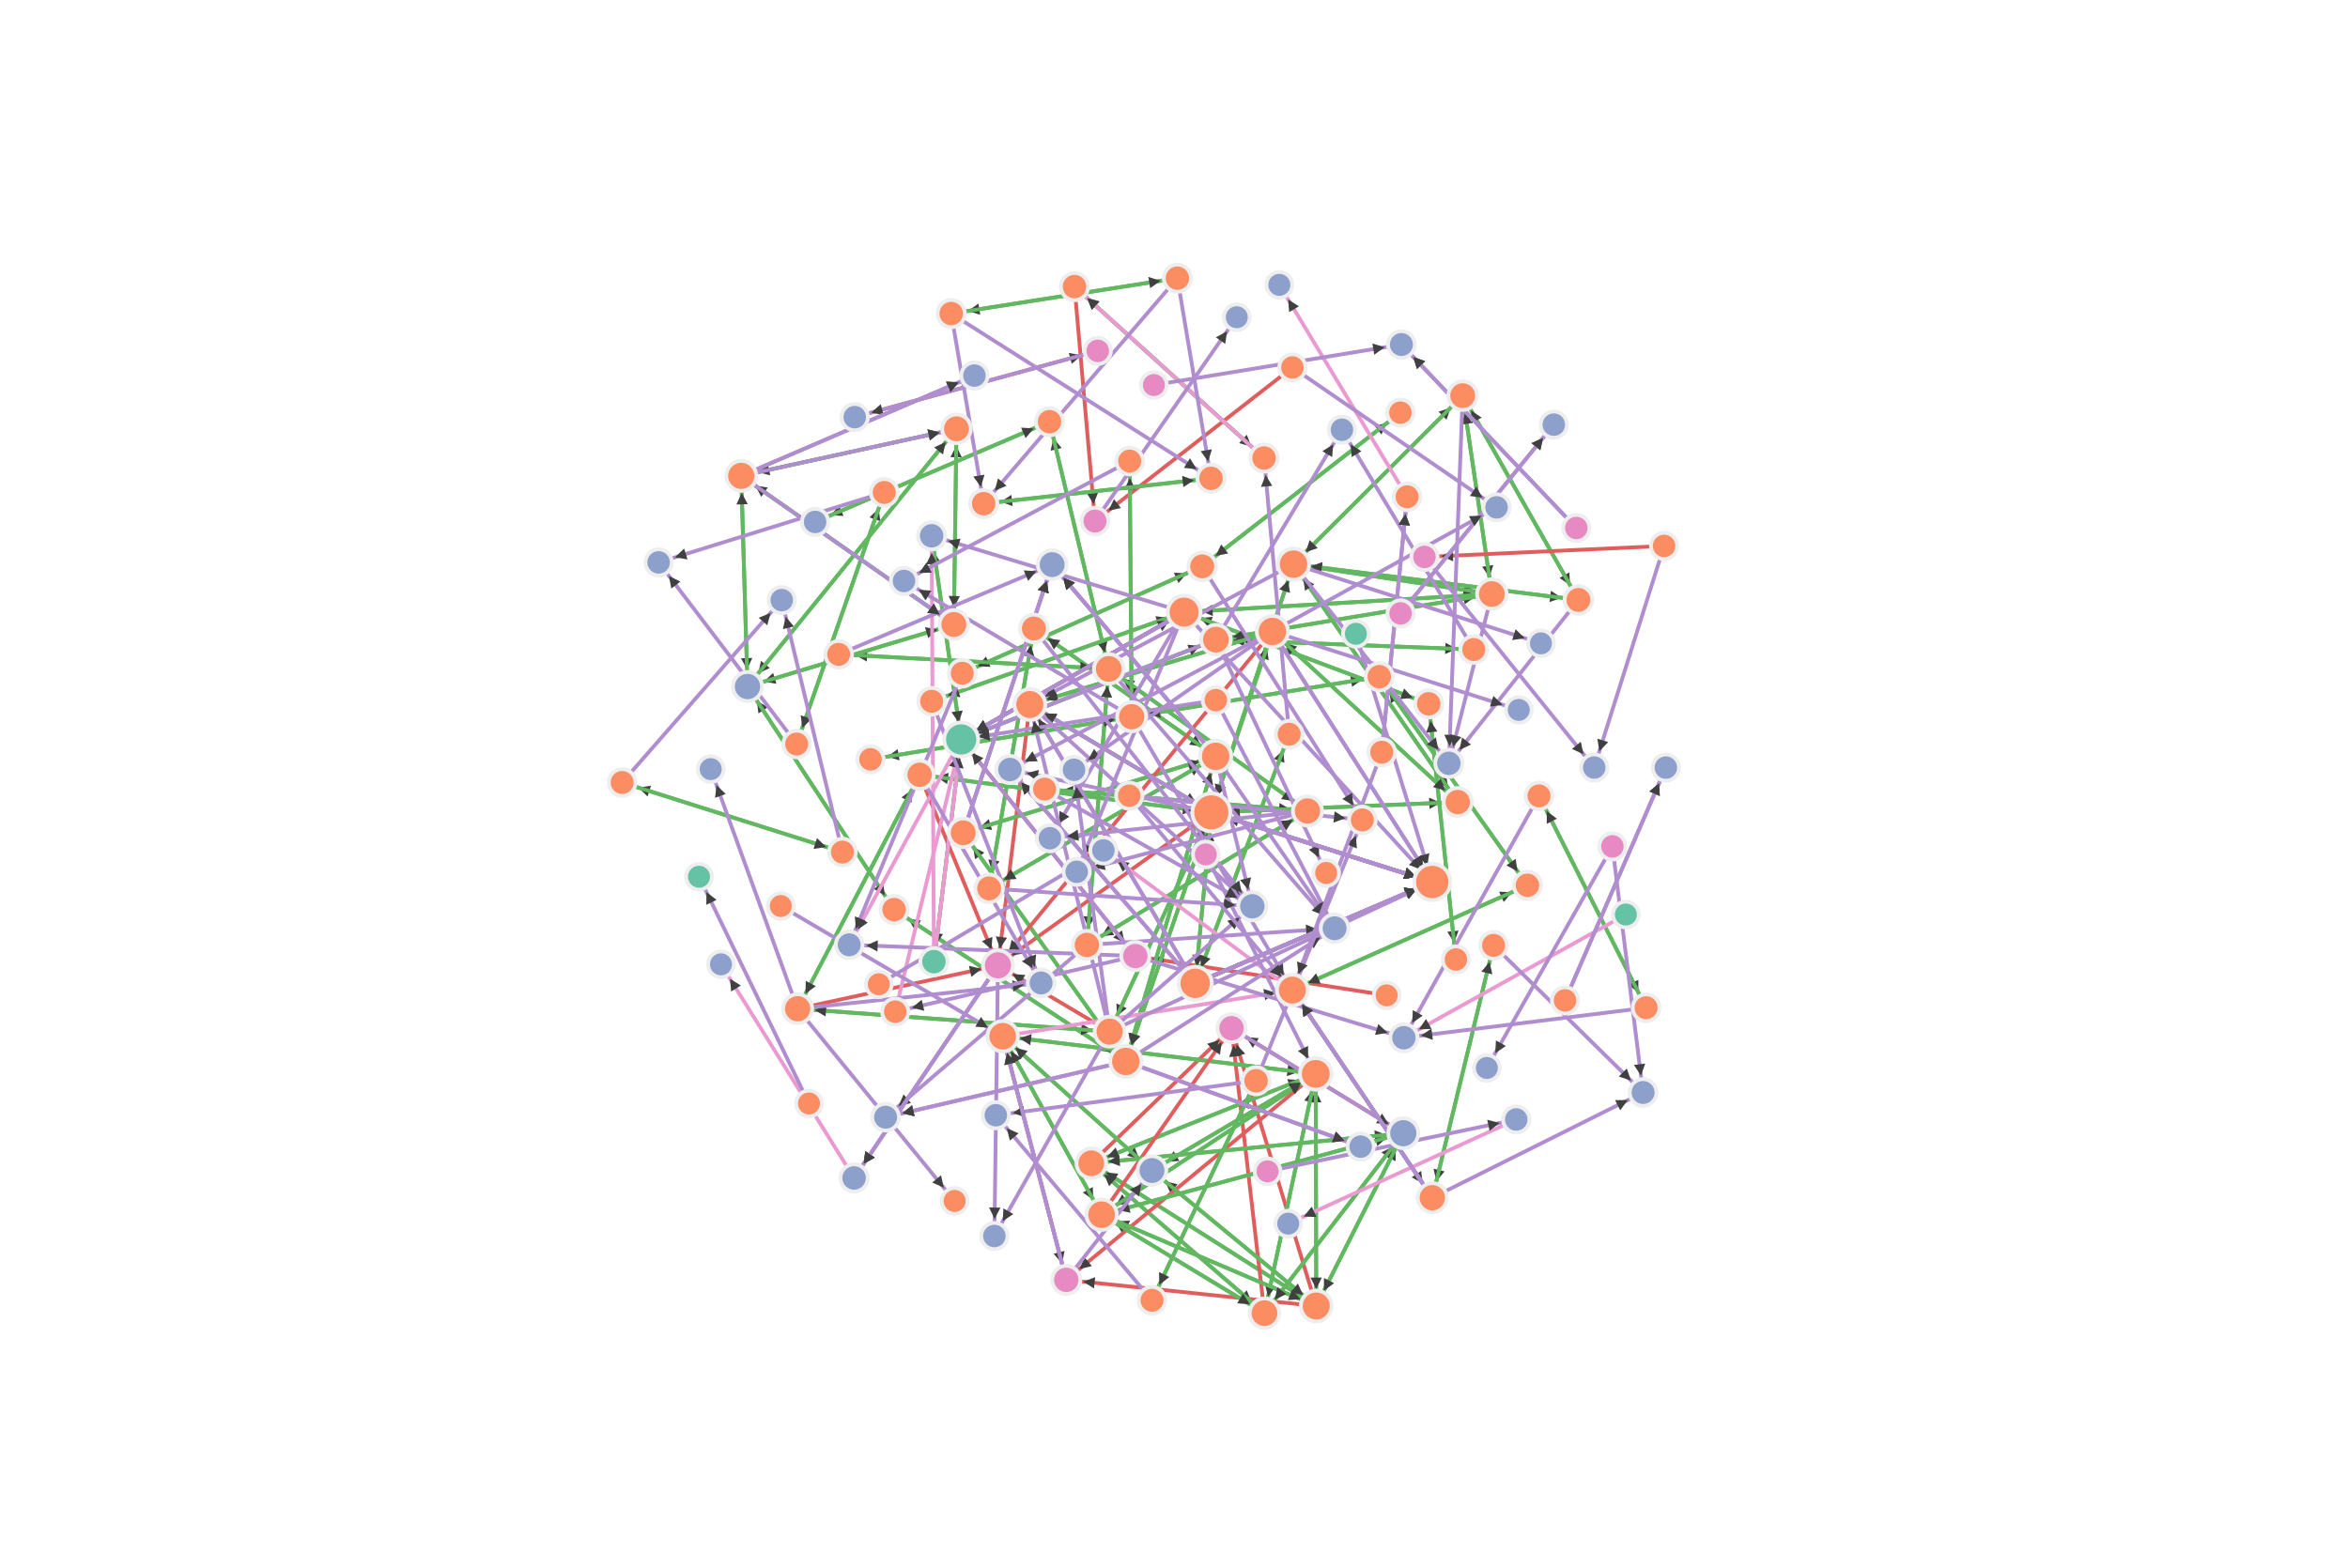 <svg viewBox="-464,-310,928,620"
    xmlns="http://www.w3.org/2000/svg"
    xmlns:xlink="http://www.w3.org/1999/xlink">
    <defs>
        <marker id="arrow" viewBox="0 0 10 10" refX="25" refY="5" markerWidth="3" markerHeight="3" orient="auto">
            <path d="M 0 0 L 10 5 L 0 10 z"/>
        </marker>
    </defs>
    <g id="root" transform="translate(0,0) scale(1)">
        <g opacity="0.75">
            <line stroke="#d62728" stroke-width="1.5" marker-end="url(#arrow)" x1="84.059" y1="83.511" x2="-15.278" y2="67.981"/>
            <line stroke="#2ca02c" stroke-width="1.5" marker-end="url(#arrow)" x1="-131.056" y1="26.872" x2="-218.107" y2="-0.646"/>
            <line stroke="#2ca02c" stroke-width="1.5" marker-end="url(#arrow)" x1="-32.692" y1="149.897" x2="56.216" y2="206.321"/>
            <line stroke="#2ca02c" stroke-width="1.5" marker-end="url(#arrow)" x1="-32.692" y1="149.897" x2="35.754" y2="209.153"/>
            <line stroke="#2ca02c" stroke-width="1.5" marker-end="url(#arrow)" x1="-32.692" y1="149.897" x2="56.022" y2="114.559"/>
            <line stroke="#2ca02c" stroke-width="1.5" marker-end="url(#arrow)" x1="-32.692" y1="149.897" x2="90.629" y2="138.011"/>
            <line stroke="#d62728" stroke-width="1.5" marker-end="url(#arrow)" x1="-32.692" y1="149.897" x2="22.73" y2="96.487"/>
            <line stroke="#d62728" stroke-width="1.5" marker-end="url(#arrow)" x1="46.793" y1="-164.732" x2="-31.216" y2="-103.999"/>
            <line stroke="#2ca02c" stroke-width="1.5" marker-end="url(#arrow)" x1="8.38" y1="78.759" x2="14.753" y2="11.166"/>
            <line stroke="#2ca02c" stroke-width="1.5" marker-end="url(#arrow)" x1="8.38" y1="78.759" x2="45.514" y2="-19.733"/>
            <line stroke="#2ca02c" stroke-width="1.5" marker-end="url(#arrow)" x1="52.748" y1="10.621" x2="-25.785" y2="-45.551"/>
            <line stroke="#2ca02c" stroke-width="1.5" marker-end="url(#arrow)" x1="52.748" y1="10.621" x2="-34.429" y2="63.583"/>
            <line stroke="#2ca02c" stroke-width="1.5" marker-end="url(#arrow)" x1="52.748" y1="10.621" x2="-51.149" y2="1.972"/>
            <line stroke="#2ca02c" stroke-width="1.5" marker-end="url(#arrow)" x1="16.579" y1="-57.107" x2="118.468" y2="-53.215"/>
            <line stroke="#2ca02c" stroke-width="1.5" marker-end="url(#arrow)" x1="16.579" y1="-57.107" x2="125.628" y2="-75.146"/>
            <line stroke="#2ca02c" stroke-width="1.5" marker-end="url(#arrow)" x1="16.579" y1="-57.107" x2="-84.114" y2="-17.663"/>
            <line stroke="#2ca02c" stroke-width="1.5" marker-end="url(#arrow)" x1="46.786" y1="81.424" x2="139.69" y2="39.993"/>
            <line stroke="#2ca02c" stroke-width="1.5" marker-end="url(#arrow)" x1="46.786" y1="81.424" x2="102.099" y2="163.513"/>
            <line stroke="#2ca02c" stroke-width="1.5" marker-end="url(#arrow)" x1="-25.785" y1="-45.551" x2="52.748" y2="10.621"/>
            <line stroke="#2ca02c" stroke-width="1.5" marker-end="url(#arrow)" x1="-25.785" y1="-45.551" x2="-34.429" y2="63.583"/>
            <line stroke="#2ca02c" stroke-width="1.5" marker-end="url(#arrow)" x1="-25.785" y1="-45.551" x2="-132.536" y2="-51.305"/>
            <line stroke="#2ca02c" stroke-width="1.5" marker-end="url(#arrow)" x1="-25.785" y1="-45.551" x2="-49.208" y2="-143.286"/>
            <line stroke="#2ca02c" stroke-width="1.5" marker-end="url(#arrow)" x1="-34.429" y1="63.583" x2="52.748" y2="10.621"/>
            <line stroke="#2ca02c" stroke-width="1.5" marker-end="url(#arrow)" x1="-34.429" y1="63.583" x2="-25.785" y2="-45.551"/>
            <line stroke="#2ca02c" stroke-width="1.5" marker-end="url(#arrow)" x1="-39.323" y1="-196.7" x2="35.596" y2="-128.923"/>
            <line stroke="#d62728" stroke-width="1.5" marker-end="url(#arrow)" x1="-39.323" y1="-196.7" x2="-31.216" y2="-103.999"/>
            <line stroke="#2ca02c" stroke-width="1.5" marker-end="url(#arrow)" x1="118.468" y1="-53.215" x2="16.579" y2="-57.107"/>
            <line stroke="#2ca02c" stroke-width="1.5" marker-end="url(#arrow)" x1="-55.387" y1="-61.522" x2="-73.078" y2="41.225"/>
            <line stroke="#2ca02c" stroke-width="1.5" marker-end="url(#arrow)" x1="-55.387" y1="-61.522" x2="16.466" y2="-10.976"/>
            <line stroke="#2ca02c" stroke-width="1.5" marker-end="url(#arrow)" x1="-149.122" y1="-15.853" x2="-114.518" y2="-115.333"/>
            <line stroke="#2ca02c" stroke-width="1.5" marker-end="url(#arrow)" x1="-83.693" y1="-43.834" x2="11.145" y2="-86.095"/>
            <line stroke="#2ca02c" stroke-width="1.5" marker-end="url(#arrow)" x1="47.244" y1="-86.967" x2="114.098" y2="-153.585"/>
            <line stroke="#2ca02c" stroke-width="1.5" marker-end="url(#arrow)" x1="47.244" y1="-86.967" x2="14.753" y2="11.166"/>
            <line stroke="#2ca02c" stroke-width="1.5" marker-end="url(#arrow)" x1="47.244" y1="-86.967" x2="125.628" y2="-75.146"/>
            <line stroke="#2ca02c" stroke-width="1.5" marker-end="url(#arrow)" x1="47.244" y1="-86.967" x2="112.141" y2="7.098"/>
            <line stroke="#2ca02c" stroke-width="1.5" marker-end="url(#arrow)" x1="47.244" y1="-86.967" x2="159.852" y2="-72.817"/>
            <line stroke="#2ca02c" stroke-width="1.5" marker-end="url(#arrow)" x1="-8.693" y1="204.058" x2="32.436" y2="117.267"/>
            <line stroke="#2ca02c" stroke-width="1.5" marker-end="url(#arrow)" x1="11.145" y1="-86.095" x2="-83.693" y2="-43.834"/>
            <line stroke="#2ca02c" stroke-width="1.5" marker-end="url(#arrow)" x1="11.145" y1="-86.095" x2="89.484" y2="-146.862"/>
            <line stroke="#2ca02c" stroke-width="1.5" marker-end="url(#arrow)" x1="-51.149" y1="1.972" x2="52.748" y2="10.621"/>
            <line stroke="#2ca02c" stroke-width="1.5" marker-end="url(#arrow)" x1="-73.078" y1="41.225" x2="-55.387" y2="-61.522"/>
            <line stroke="#2ca02c" stroke-width="1.5" marker-end="url(#arrow)" x1="-73.078" y1="41.225" x2="16.466" y2="-10.976"/>
            <line stroke="#2ca02c" stroke-width="1.5" marker-end="url(#arrow)" x1="-56.977" y1="-31.475" x2="14.753" y2="11.166"/>
            <line stroke="#2ca02c" stroke-width="1.5" marker-end="url(#arrow)" x1="-56.977" y1="-31.475" x2="38.889" y2="-60.35"/>
            <line stroke="#d62728" stroke-width="1.5" marker-end="url(#arrow)" x1="-56.977" y1="-31.475" x2="-69.574" y2="71.638"/>
            <line stroke="#2ca02c" stroke-width="1.5" marker-end="url(#arrow)" x1="16.466" y1="-10.976" x2="-55.387" y2="-61.522"/>
            <line stroke="#2ca02c" stroke-width="1.5" marker-end="url(#arrow)" x1="16.466" y1="-10.976" x2="-73.078" y2="41.225"/>
            <line stroke="#2ca02c" stroke-width="1.5" marker-end="url(#arrow)" x1="16.466" y1="-10.976" x2="-19.045" y2="109.638"/>
            <line stroke="#2ca02c" stroke-width="1.5" marker-end="url(#arrow)" x1="16.466" y1="-10.976" x2="-83.318" y2="19.24"/>
            <line stroke="#2ca02c" stroke-width="1.5" marker-end="url(#arrow)" x1="-132.536" y1="-51.305" x2="-25.785" y2="-45.551"/>
            <line stroke="#2ca02c" stroke-width="1.5" marker-end="url(#arrow)" x1="56.216" y1="206.321" x2="-32.692" y2="149.897"/>
            <line stroke="#2ca02c" stroke-width="1.5" marker-end="url(#arrow)" x1="56.216" y1="206.321" x2="56.022" y2="114.559"/>
            <line stroke="#2ca02c" stroke-width="1.5" marker-end="url(#arrow)" x1="56.216" y1="206.321" x2="-28.62" y2="170.225"/>
            <line stroke="#2ca02c" stroke-width="1.5" marker-end="url(#arrow)" x1="56.216" y1="206.321" x2="-8.697" y2="152.757"/>
            <line stroke="#2ca02c" stroke-width="1.5" marker-end="url(#arrow)" x1="56.216" y1="206.321" x2="90.629" y2="138.011"/>
            <line stroke="#d62728" stroke-width="1.5" marker-end="url(#arrow)" x1="56.216" y1="206.321" x2="-42.573" y2="195.99"/>
            <line stroke="#d62728" stroke-width="1.5" marker-end="url(#arrow)" x1="56.216" y1="206.321" x2="22.73" y2="96.487"/>
            <line stroke="#2ca02c" stroke-width="1.5" marker-end="url(#arrow)" x1="114.098" y1="-153.585" x2="47.244" y2="-86.967"/>
            <line stroke="#2ca02c" stroke-width="1.5" marker-end="url(#arrow)" x1="114.098" y1="-153.585" x2="125.628" y2="-75.146"/>
            <line stroke="#2ca02c" stroke-width="1.5" marker-end="url(#arrow)" x1="114.098" y1="-153.585" x2="159.852" y2="-72.817"/>
            <line stroke="#2ca02c" stroke-width="1.5" marker-end="url(#arrow)" x1="-17.511" y1="-127.723" x2="-16.713" y2="-26.643"/>
            <line stroke="#2ca02c" stroke-width="1.5" marker-end="url(#arrow)" x1="-16.713" y1="-26.643" x2="-17.511" y2="-127.723"/>
            <line stroke="#2ca02c" stroke-width="1.5" marker-end="url(#arrow)" x1="-16.713" y1="-26.643" x2="-119.943" y2="-9.794"/>
            <line stroke="#2ca02c" stroke-width="1.5" marker-end="url(#arrow)" x1="-16.713" y1="-26.643" x2="81.13" y2="-42.476"/>
            <line stroke="#2ca02c" stroke-width="1.5" marker-end="url(#arrow)" x1="-114.518" y1="-115.333" x2="-149.122" y2="-15.853"/>
            <line stroke="#2ca02c" stroke-width="1.5" marker-end="url(#arrow)" x1="-94.877" y1="70.185" x2="-84.114" y2="-17.663"/>
            <line stroke="#2ca02c" stroke-width="1.5" marker-end="url(#arrow)" x1="-119.943" y1="-9.794" x2="-16.713" y2="-26.643"/>
            <line stroke="#2ca02c" stroke-width="1.5" marker-end="url(#arrow)" x1="14.621" y1="-120.902" x2="-75.206" y2="-110.881"/>
            <line stroke="#2ca02c" stroke-width="1.5" marker-end="url(#arrow)" x1="-19.045" y1="109.638" x2="16.466" y2="-10.976"/>
            <line stroke="#2ca02c" stroke-width="1.5" marker-end="url(#arrow)" x1="-19.045" y1="109.638" x2="-110.627" y2="49.604"/>
            <line stroke="#2ca02c" stroke-width="1.5" marker-end="url(#arrow)" x1="-19.045" y1="109.638" x2="14.753" y2="11.166"/>
            <line stroke="#2ca02c" stroke-width="1.5" marker-end="url(#arrow)" x1="-19.045" y1="109.638" x2="-83.318" y2="19.24"/>
            <line stroke="#2ca02c" stroke-width="1.5" marker-end="url(#arrow)" x1="-110.627" y1="49.604" x2="-19.045" y2="109.638"/>
            <line stroke="#2ca02c" stroke-width="1.5" marker-end="url(#arrow)" x1="-110.627" y1="49.604" x2="-168.561" y2="-38.581"/>
            <line stroke="#2ca02c" stroke-width="1.5" marker-end="url(#arrow)" x1="100.673" y1="-31.748" x2="111.424" y2="69.328"/>
            <line stroke="#2ca02c" stroke-width="1.5" marker-end="url(#arrow)" x1="100.673" y1="-31.748" x2="4.008" y2="-68.01"/>
            <line stroke="#2ca02c" stroke-width="1.5" marker-end="url(#arrow)" x1="111.424" y1="69.328" x2="100.673" y2="-31.748"/>
            <line stroke="#2ca02c" stroke-width="1.5" marker-end="url(#arrow)" x1="-49.208" y1="-143.286" x2="-25.785" y2="-45.551"/>
            <line stroke="#2ca02c" stroke-width="1.5" marker-end="url(#arrow)" x1="-49.208" y1="-143.286" x2="-141.834" y2="-103.658"/>
            <line stroke="#2ca02c" stroke-width="1.5" marker-end="url(#arrow)" x1="-67.704" y1="99.671" x2="56.022" y2="114.559"/>
            <line stroke="#2ca02c" stroke-width="1.5" marker-end="url(#arrow)" x1="-67.704" y1="99.671" x2="-28.62" y2="170.225"/>
            <line stroke="#2ca02c" stroke-width="1.5" marker-end="url(#arrow)" x1="-67.704" y1="99.671" x2="-8.697" y2="152.757"/>
            <line stroke="#d62728" stroke-width="1.5" marker-end="url(#arrow)" x1="-67.704" y1="99.671" x2="-42.573" y2="195.99"/>
            <line stroke="#2ca02c" stroke-width="1.5" marker-end="url(#arrow)" x1="102.081" y1="38.695" x2="14.753" y2="11.166"/>
            <line stroke="#2ca02c" stroke-width="1.5" marker-end="url(#arrow)" x1="-148.753" y1="88.809" x2="-25.43" y2="97.858"/>
            <line stroke="#2ca02c" stroke-width="1.5" marker-end="url(#arrow)" x1="-148.753" y1="88.809" x2="-100.518" y2="-3.684"/>
            <line stroke="#d62728" stroke-width="1.5" marker-end="url(#arrow)" x1="-148.753" y1="88.809" x2="-69.574" y2="71.638"/>
            <line stroke="#2ca02c" stroke-width="1.5" marker-end="url(#arrow)" x1="126.299" y1="63.737" x2="102.099" y2="163.513"/>
            <line stroke="#2ca02c" stroke-width="1.5" marker-end="url(#arrow)" x1="139.69" y1="39.993" x2="46.786" y2="81.424"/>
            <line stroke="#2ca02c" stroke-width="1.5" marker-end="url(#arrow)" x1="139.69" y1="39.993" x2="81.13" y2="-42.476"/>
            <line stroke="#2ca02c" stroke-width="1.5" marker-end="url(#arrow)" x1="144.262" y1="4.647" x2="186.586" y2="88.402"/>
            <line stroke="#2ca02c" stroke-width="1.5" marker-end="url(#arrow)" x1="102.099" y1="163.513" x2="46.786" y2="81.424"/>
            <line stroke="#2ca02c" stroke-width="1.5" marker-end="url(#arrow)" x1="102.099" y1="163.513" x2="126.299" y2="63.737"/>
            <line stroke="#2ca02c" stroke-width="1.5" marker-end="url(#arrow)" x1="-171.044" y1="-121.87" x2="-87.011" y2="-63.116"/>
            <line stroke="#2ca02c" stroke-width="1.5" marker-end="url(#arrow)" x1="-171.044" y1="-121.87" x2="-85.967" y2="-140.477"/>
            <line stroke="#2ca02c" stroke-width="1.5" marker-end="url(#arrow)" x1="-171.044" y1="-121.87" x2="-168.561" y2="-38.581"/>
            <line stroke="#2ca02c" stroke-width="1.5" marker-end="url(#arrow)" x1="186.586" y1="88.402" x2="144.262" y2="4.647"/>
            <line stroke="#2ca02c" stroke-width="1.5" marker-end="url(#arrow)" x1="-95.772" y1="-32.748" x2="4.008" y2="-68.01"/>
            <line stroke="#2ca02c" stroke-width="1.5" marker-end="url(#arrow)" x1="81.13" y1="-42.476" x2="-16.713" y2="-26.643"/>
            <line stroke="#2ca02c" stroke-width="1.5" marker-end="url(#arrow)" x1="81.13" y1="-42.476" x2="139.69" y2="39.993"/>
            <line stroke="#2ca02c" stroke-width="1.5" marker-end="url(#arrow)" x1="-87.011" y1="-63.116" x2="-171.044" y2="-121.87"/>
            <line stroke="#2ca02c" stroke-width="1.5" marker-end="url(#arrow)" x1="-87.011" y1="-63.116" x2="-85.967" y2="-140.477"/>
            <line stroke="#2ca02c" stroke-width="1.5" marker-end="url(#arrow)" x1="-87.011" y1="-63.116" x2="-168.561" y2="-38.581"/>
            <line stroke="#2ca02c" stroke-width="1.5" marker-end="url(#arrow)" x1="-218.107" y1="-0.646" x2="-131.056" y2="26.872"/>
            <line stroke="#2ca02c" stroke-width="1.5" marker-end="url(#arrow)" x1="1.342" y1="-200.026" x2="-88.058" y2="-186.032"/>
            <line stroke="#2ca02c" stroke-width="1.5" marker-end="url(#arrow)" x1="35.754" y1="209.153" x2="-32.692" y2="149.897"/>
            <line stroke="#2ca02c" stroke-width="1.5" marker-end="url(#arrow)" x1="35.754" y1="209.153" x2="56.022" y2="114.559"/>
            <line stroke="#2ca02c" stroke-width="1.5" marker-end="url(#arrow)" x1="35.754" y1="209.153" x2="-28.62" y2="170.225"/>
            <line stroke="#2ca02c" stroke-width="1.5" marker-end="url(#arrow)" x1="35.754" y1="209.153" x2="90.629" y2="138.011"/>
            <line stroke="#d62728" stroke-width="1.5" marker-end="url(#arrow)" x1="35.754" y1="209.153" x2="22.73" y2="96.487"/>
            <line stroke="#2ca02c" stroke-width="1.5" marker-end="url(#arrow)" x1="-88.058" y1="-186.032" x2="1.342" y2="-200.026"/>
            <line stroke="#2ca02c" stroke-width="1.5" marker-end="url(#arrow)" x1="89.484" y1="-146.862" x2="11.145" y2="-86.095"/>
            <line stroke="#2ca02c" stroke-width="1.5" marker-end="url(#arrow)" x1="14.753" y1="11.166" x2="8.38" y2="78.759"/>
            <line stroke="#2ca02c" stroke-width="1.5" marker-end="url(#arrow)" x1="14.753" y1="11.166" x2="47.244" y2="-86.967"/>
            <line stroke="#2ca02c" stroke-width="1.5" marker-end="url(#arrow)" x1="14.753" y1="11.166" x2="-56.977" y2="-31.475"/>
            <line stroke="#2ca02c" stroke-width="1.5" marker-end="url(#arrow)" x1="14.753" y1="11.166" x2="-19.045" y2="109.638"/>
            <line stroke="#2ca02c" stroke-width="1.5" marker-end="url(#arrow)" x1="14.753" y1="11.166" x2="102.081" y2="38.695"/>
            <line stroke="#2ca02c" stroke-width="1.5" marker-end="url(#arrow)" x1="14.753" y1="11.166" x2="-25.43" y2="97.858"/>
            <line stroke="#2ca02c" stroke-width="1.5" marker-end="url(#arrow)" x1="14.753" y1="11.166" x2="112.141" y2="7.098"/>
            <line stroke="#2ca02c" stroke-width="1.5" marker-end="url(#arrow)" x1="14.753" y1="11.166" x2="38.889" y2="-60.35"/>
            <line stroke="#2ca02c" stroke-width="1.5" marker-end="url(#arrow)" x1="14.753" y1="11.166" x2="-100.518" y2="-3.684"/>
            <line stroke="#d62728" stroke-width="1.5" marker-end="url(#arrow)" x1="14.753" y1="11.166" x2="-69.574" y2="71.638"/>
            <line stroke="#2ca02c" stroke-width="1.5" marker-end="url(#arrow)" x1="4.008" y1="-68.01" x2="100.673" y2="-31.748"/>
            <line stroke="#2ca02c" stroke-width="1.5" marker-end="url(#arrow)" x1="4.008" y1="-68.01" x2="-95.772" y2="-32.748"/>
            <line stroke="#2ca02c" stroke-width="1.5" marker-end="url(#arrow)" x1="4.008" y1="-68.01" x2="125.628" y2="-75.146"/>
            <line stroke="#2ca02c" stroke-width="1.5" marker-end="url(#arrow)" x1="4.008" y1="-68.01" x2="-84.114" y2="-17.663"/>
            <line stroke="#2ca02c" stroke-width="1.5" marker-end="url(#arrow)" x1="56.022" y1="114.559" x2="-32.692" y2="149.897"/>
            <line stroke="#2ca02c" stroke-width="1.5" marker-end="url(#arrow)" x1="56.022" y1="114.559" x2="56.216" y2="206.321"/>
            <line stroke="#2ca02c" stroke-width="1.5" marker-end="url(#arrow)" x1="56.022" y1="114.559" x2="-67.704" y2="99.671"/>
            <line stroke="#2ca02c" stroke-width="1.5" marker-end="url(#arrow)" x1="56.022" y1="114.559" x2="35.754" y2="209.153"/>
            <line stroke="#2ca02c" stroke-width="1.5" marker-end="url(#arrow)" x1="56.022" y1="114.559" x2="-28.62" y2="170.225"/>
            <line stroke="#2ca02c" stroke-width="1.5" marker-end="url(#arrow)" x1="56.022" y1="114.559" x2="-8.697" y2="152.757"/>
            <line stroke="#d62728" stroke-width="1.5" marker-end="url(#arrow)" x1="56.022" y1="114.559" x2="-42.573" y2="195.99"/>
            <line stroke="#2ca02c" stroke-width="1.5" marker-end="url(#arrow)" x1="-28.62" y1="170.225" x2="56.216" y2="206.321"/>
            <line stroke="#2ca02c" stroke-width="1.5" marker-end="url(#arrow)" x1="-28.62" y1="170.225" x2="-67.704" y2="99.671"/>
            <line stroke="#2ca02c" stroke-width="1.5" marker-end="url(#arrow)" x1="-28.62" y1="170.225" x2="35.754" y2="209.153"/>
            <line stroke="#2ca02c" stroke-width="1.5" marker-end="url(#arrow)" x1="-28.62" y1="170.225" x2="56.022" y2="114.559"/>
            <line stroke="#2ca02c" stroke-width="1.5" marker-end="url(#arrow)" x1="-28.62" y1="170.225" x2="90.629" y2="138.011"/>
            <line stroke="#d62728" stroke-width="1.5" marker-end="url(#arrow)" x1="-28.62" y1="170.225" x2="22.73" y2="96.487"/>
            <line stroke="#2ca02c" stroke-width="1.5" marker-end="url(#arrow)" x1="125.628" y1="-75.146" x2="16.579" y2="-57.107"/>
            <line stroke="#2ca02c" stroke-width="1.5" marker-end="url(#arrow)" x1="125.628" y1="-75.146" x2="47.244" y2="-86.967"/>
            <line stroke="#2ca02c" stroke-width="1.5" marker-end="url(#arrow)" x1="125.628" y1="-75.146" x2="114.098" y2="-153.585"/>
            <line stroke="#2ca02c" stroke-width="1.5" marker-end="url(#arrow)" x1="125.628" y1="-75.146" x2="4.008" y2="-68.01"/>
            <line stroke="#2ca02c" stroke-width="1.5" marker-end="url(#arrow)" x1="-25.43" y1="97.858" x2="-148.753" y2="88.809"/>
            <line stroke="#2ca02c" stroke-width="1.5" marker-end="url(#arrow)" x1="-25.43" y1="97.858" x2="14.753" y2="11.166"/>
            <line stroke="#d62728" stroke-width="1.5" marker-end="url(#arrow)" x1="-25.43" y1="97.858" x2="-69.574" y2="71.638"/>
            <line stroke="#2ca02c" stroke-width="1.5" marker-end="url(#arrow)" x1="45.514" y1="-19.733" x2="8.38" y2="78.759"/>
            <line stroke="#2ca02c" stroke-width="1.5" marker-end="url(#arrow)" x1="112.141" y1="7.098" x2="47.244" y2="-86.967"/>
            <line stroke="#2ca02c" stroke-width="1.5" marker-end="url(#arrow)" x1="112.141" y1="7.098" x2="14.753" y2="11.166"/>
            <line stroke="#2ca02c" stroke-width="1.5" marker-end="url(#arrow)" x1="112.141" y1="7.098" x2="38.889" y2="-60.35"/>
            <line stroke="#2ca02c" stroke-width="1.5" marker-end="url(#arrow)" x1="-83.318" y1="19.24" x2="16.466" y2="-10.976"/>
            <line stroke="#2ca02c" stroke-width="1.5" marker-end="url(#arrow)" x1="-83.318" y1="19.24" x2="-19.045" y2="109.638"/>
            <line stroke="#2ca02c" stroke-width="1.5" marker-end="url(#arrow)" x1="38.889" y1="-60.35" x2="-56.977" y2="-31.475"/>
            <line stroke="#2ca02c" stroke-width="1.5" marker-end="url(#arrow)" x1="38.889" y1="-60.35" x2="14.753" y2="11.166"/>
            <line stroke="#2ca02c" stroke-width="1.5" marker-end="url(#arrow)" x1="38.889" y1="-60.35" x2="112.141" y2="7.098"/>
            <line stroke="#d62728" stroke-width="1.5" marker-end="url(#arrow)" x1="38.889" y1="-60.35" x2="-69.574" y2="71.638"/>
            <line stroke="#2ca02c" stroke-width="1.5" marker-end="url(#arrow)" x1="32.436" y1="117.267" x2="-8.693" y2="204.058"/>
            <line stroke="#2ca02c" stroke-width="1.5" marker-end="url(#arrow)" x1="-100.518" y1="-3.684" x2="-148.753" y2="88.809"/>
            <line stroke="#2ca02c" stroke-width="1.5" marker-end="url(#arrow)" x1="-100.518" y1="-3.684" x2="14.753" y2="11.166"/>
            <line stroke="#d62728" stroke-width="1.5" marker-end="url(#arrow)" x1="-100.518" y1="-3.684" x2="-69.574" y2="71.638"/>
            <line stroke="#2ca02c" stroke-width="1.5" marker-end="url(#arrow)" x1="159.852" y1="-72.817" x2="47.244" y2="-86.967"/>
            <line stroke="#2ca02c" stroke-width="1.5" marker-end="url(#arrow)" x1="159.852" y1="-72.817" x2="114.098" y2="-153.585"/>
            <line stroke="#2ca02c" stroke-width="1.5" marker-end="url(#arrow)" x1="-84.114" y1="-17.663" x2="16.579" y2="-57.107"/>
            <line stroke="#2ca02c" stroke-width="1.5" marker-end="url(#arrow)" x1="-84.114" y1="-17.663" x2="-94.877" y2="70.185"/>
            <line stroke="#2ca02c" stroke-width="1.5" marker-end="url(#arrow)" x1="-84.114" y1="-17.663" x2="4.008" y2="-68.01"/>
            <line stroke="#2ca02c" stroke-width="1.5" marker-end="url(#arrow)" x1="-84.114" y1="-17.663" x2="-95.792" y2="-98.178"/>
            <line stroke="#d62728" stroke-width="1.5" marker-end="url(#arrow)" x1="-84.114" y1="-17.663" x2="-15.278" y2="67.981"/>
            <line stroke="#2ca02c" stroke-width="1.5" marker-end="url(#arrow)" x1="-85.967" y1="-140.477" x2="-171.044" y2="-121.87"/>
            <line stroke="#2ca02c" stroke-width="1.5" marker-end="url(#arrow)" x1="-85.967" y1="-140.477" x2="-87.011" y2="-63.116"/>
            <line stroke="#2ca02c" stroke-width="1.5" marker-end="url(#arrow)" x1="-85.967" y1="-140.477" x2="-168.561" y2="-38.581"/>
            <line stroke="#2ca02c" stroke-width="1.5" marker-end="url(#arrow)" x1="-8.697" y1="152.757" x2="56.216" y2="206.321"/>
            <line stroke="#2ca02c" stroke-width="1.5" marker-end="url(#arrow)" x1="-8.697" y1="152.757" x2="-67.704" y2="99.671"/>
            <line stroke="#2ca02c" stroke-width="1.5" marker-end="url(#arrow)" x1="-8.697" y1="152.757" x2="56.022" y2="114.559"/>
            <line stroke="#2ca02c" stroke-width="1.5" marker-end="url(#arrow)" x1="-141.834" y1="-103.658" x2="-49.208" y2="-143.286"/>
            <line stroke="#2ca02c" stroke-width="1.5" marker-end="url(#arrow)" x1="35.596" y1="-128.923" x2="-39.323" y2="-196.7"/>
            <line stroke="#d62728" stroke-width="1.5" marker-end="url(#arrow)" x1="-126.175" y1="-145.09" x2="-30.128" y2="-171.29"/>
            <line stroke="#2ca02c" stroke-width="1.5" marker-end="url(#arrow)" x1="-75.206" y1="-110.881" x2="14.621" y2="-120.902"/>
            <line stroke="#2ca02c" stroke-width="1.5" marker-end="url(#arrow)" x1="-95.792" y1="-98.178" x2="-84.114" y2="-17.663"/>
            <line stroke="#2ca02c" stroke-width="1.5" marker-end="url(#arrow)" x1="90.629" y1="138.011" x2="-32.692" y2="149.897"/>
            <line stroke="#2ca02c" stroke-width="1.5" marker-end="url(#arrow)" x1="90.629" y1="138.011" x2="56.216" y2="206.321"/>
            <line stroke="#2ca02c" stroke-width="1.5" marker-end="url(#arrow)" x1="90.629" y1="138.011" x2="35.754" y2="209.153"/>
            <line stroke="#2ca02c" stroke-width="1.5" marker-end="url(#arrow)" x1="90.629" y1="138.011" x2="-28.62" y2="170.225"/>
            <line stroke="#d62728" stroke-width="1.5" marker-end="url(#arrow)" x1="90.629" y1="138.011" x2="22.73" y2="96.487"/>
            <line stroke="#2ca02c" stroke-width="1.5" marker-end="url(#arrow)" x1="-168.561" y1="-38.581" x2="-110.627" y2="49.604"/>
            <line stroke="#2ca02c" stroke-width="1.5" marker-end="url(#arrow)" x1="-168.561" y1="-38.581" x2="-171.044" y2="-121.87"/>
            <line stroke="#2ca02c" stroke-width="1.5" marker-end="url(#arrow)" x1="-168.561" y1="-38.581" x2="-87.011" y2="-63.116"/>
            <line stroke="#2ca02c" stroke-width="1.5" marker-end="url(#arrow)" x1="-168.561" y1="-38.581" x2="-85.967" y2="-140.477"/>
            <line stroke="#d62728" stroke-width="1.5" marker-end="url(#arrow)" x1="193.695" y1="-94.176" x2="98.995" y2="-89.82"/>
            <line stroke="#e377c2" stroke-width="1.5" marker-end="url(#arrow)" x1="-94.877" y1="70.185" x2="-84.114" y2="-17.663"/>
            <line stroke="#e377c2" stroke-width="1.5" marker-end="url(#arrow)" x1="-126.44" y1="155.699" x2="-179.054" y2="71.25"/>
            <line stroke="#e377c2" stroke-width="1.5" marker-end="url(#arrow)" x1="178.595" y1="51.559" x2="90.857" y2="100.264"/>
            <line stroke="#e377c2" stroke-width="1.5" marker-end="url(#arrow)" x1="46.786" y1="81.424" x2="-27.898" y2="26.216"/>
            <line stroke="#e377c2" stroke-width="1.5" marker-end="url(#arrow)" x1="-110.166" y1="89.959" x2="-84.114" y2="-17.663"/>
            <line stroke="#e377c2" stroke-width="1.5" marker-end="url(#arrow)" x1="135.27" y1="132.585" x2="45.144" y2="173.757"/>
            <line stroke="#e377c2" stroke-width="1.5" marker-end="url(#arrow)" x1="-94.877" y1="70.185" x2="-95.792" y2="-98.178"/>
            <line stroke="#e377c2" stroke-width="1.5" marker-end="url(#arrow)" x1="-67.704" y1="99.671" x2="46.786" y2="81.424"/>
            <line stroke="#e377c2" stroke-width="1.5" marker-end="url(#arrow)" x1="-84.114" y1="-17.663" x2="-128.371" y2="63.525"/>
            <line stroke="#e377c2" stroke-width="1.5" marker-end="url(#arrow)" x1="35.596" y1="-128.923" x2="-39.323" y2="-196.7"/>
            <line stroke="#e377c2" stroke-width="1.5" marker-end="url(#arrow)" x1="92.132" y1="-113.589" x2="41.628" y2="-197.386"/>
            <line stroke="#9467bd" stroke-width="1.5" marker-end="url(#arrow)" x1="22.73" y1="96.487" x2="90.629" y2="138.011"/>
            <line stroke="#9467bd" stroke-width="1.5" marker-end="url(#arrow)" x1="89.562" y1="-67.487" x2="150.112" y2="-142.128"/>
            <line stroke="#9467bd" stroke-width="1.5" marker-end="url(#arrow)" x1="89.562" y1="-67.487" x2="150.112" y2="-142.128"/>
            <line stroke="#9467bd" stroke-width="1.5" marker-end="url(#arrow)" x1="193.695" y1="-94.176" x2="166.088" y2="-6.558"/>
            <line stroke="#9467bd" stroke-width="1.5" marker-end="url(#arrow)" x1="98.995" y1="-89.82" x2="166.088" y2="-6.558"/>
            <line stroke="#9467bd" stroke-width="1.5" marker-end="url(#arrow)" x1="-19.045" y1="109.638" x2="73.776" y2="143.32"/>
            <line stroke="#9467bd" stroke-width="1.5" marker-end="url(#arrow)" x1="-34.429" y1="63.583" x2="-113.975" y2="131.677"/>
            <line stroke="#9467bd" stroke-width="1.5" marker-end="url(#arrow)" x1="-19.045" y1="109.638" x2="-113.975" y2="131.677"/>
            <line stroke="#9467bd" stroke-width="1.5" marker-end="url(#arrow)" x1="-19.045" y1="109.638" x2="-113.975" y2="131.677"/>
            <line stroke="#9467bd" stroke-width="1.5" marker-end="url(#arrow)" x1="14.753" y1="11.166" x2="-56.977" y2="-31.475"/>
            <line stroke="#9467bd" stroke-width="1.5" marker-end="url(#arrow)" x1="8.38" y1="78.759" x2="-56.977" y2="-31.475"/>
            <line stroke="#9467bd" stroke-width="1.5" marker-end="url(#arrow)" x1="-19.045" y1="109.638" x2="73.776" y2="143.32"/>
            <line stroke="#9467bd" stroke-width="1.5" marker-end="url(#arrow)" x1="-69.574" y1="71.638" x2="-126.44" y2="155.699"/>
            <line stroke="#9467bd" stroke-width="1.5" marker-end="url(#arrow)" x1="4.008" y1="-68.01" x2="-84.114" y2="-17.663"/>
            <line stroke="#9467bd" stroke-width="1.5" marker-end="url(#arrow)" x1="47.244" y1="-86.967" x2="-56.977" y2="-31.475"/>
            <line stroke="#9467bd" stroke-width="1.5" marker-end="url(#arrow)" x1="-69.574" y1="71.638" x2="-126.44" y2="155.699"/>
            <line stroke="#9467bd" stroke-width="1.5" marker-end="url(#arrow)" x1="14.753" y1="11.166" x2="102.081" y2="38.695"/>
            <line stroke="#9467bd" stroke-width="1.5" marker-end="url(#arrow)" x1="8.38" y1="78.759" x2="102.081" y2="38.695"/>
            <line stroke="#9467bd" stroke-width="1.5" marker-end="url(#arrow)" x1="-30.128" y1="-171.29" x2="-126.175" y2="-145.09"/>
            <line stroke="#9467bd" stroke-width="1.5" marker-end="url(#arrow)" x1="-15.278" y1="67.981" x2="-128.371" y2="63.525"/>
            <line stroke="#9467bd" stroke-width="1.5" marker-end="url(#arrow)" x1="-83.693" y1="-43.834" x2="-128.371" y2="63.525"/>
            <line stroke="#9467bd" stroke-width="1.5" marker-end="url(#arrow)" x1="-155.403" y1="48.186" x2="-67.704" y2="99.671"/>
            <line stroke="#9467bd" stroke-width="1.5" marker-end="url(#arrow)" x1="-131.056" y1="26.872" x2="-155.033" y2="-72.75"/>
            <line stroke="#9467bd" stroke-width="1.5" marker-end="url(#arrow)" x1="-218.107" y1="-0.646" x2="-155.033" y2="-72.75"/>
            <line stroke="#9467bd" stroke-width="1.5" marker-end="url(#arrow)" x1="47.244" y1="-86.967" x2="145.035" y2="-55.653"/>
            <line stroke="#9467bd" stroke-width="1.5" marker-end="url(#arrow)" x1="14.753" y1="11.166" x2="-56.977" y2="-31.475"/>
            <line stroke="#9467bd" stroke-width="1.5" marker-end="url(#arrow)" x1="8.38" y1="78.759" x2="-56.977" y2="-31.475"/>
            <line stroke="#9467bd" stroke-width="1.5" marker-end="url(#arrow)" x1="4.008" y1="-68.01" x2="102.081" y2="38.695"/>
            <line stroke="#9467bd" stroke-width="1.5" marker-end="url(#arrow)" x1="14.753" y1="11.166" x2="102.081" y2="38.695"/>
            <line stroke="#9467bd" stroke-width="1.5" marker-end="url(#arrow)" x1="8.38" y1="78.759" x2="102.081" y2="38.695"/>
            <line stroke="#9467bd" stroke-width="1.5" marker-end="url(#arrow)" x1="14.753" y1="11.166" x2="102.081" y2="38.695"/>
            <line stroke="#9467bd" stroke-width="1.5" marker-end="url(#arrow)" x1="8.38" y1="78.759" x2="102.081" y2="38.695"/>
            <line stroke="#9467bd" stroke-width="1.5" marker-end="url(#arrow)" x1="102.099" y1="163.513" x2="46.786" y2="81.424"/>
            <line stroke="#9467bd" stroke-width="1.5" marker-end="url(#arrow)" x1="-42.573" y1="195.99" x2="-67.704" y2="99.671"/>
            <line stroke="#9467bd" stroke-width="1.5" marker-end="url(#arrow)" x1="159.005" y1="-101.266" x2="89.886" y2="-173.793"/>
            <line stroke="#9467bd" stroke-width="1.5" marker-end="url(#arrow)" x1="144.262" y1="4.647" x2="90.857" y2="100.264"/>
            <line stroke="#9467bd" stroke-width="1.5" marker-end="url(#arrow)" x1="186.586" y1="88.402" x2="90.857" y2="100.264"/>
            <line stroke="#9467bd" stroke-width="1.5" marker-end="url(#arrow)" x1="-15.278" y1="67.981" x2="90.857" y2="100.264"/>
            <line stroke="#9467bd" stroke-width="1.5" marker-end="url(#arrow)" x1="154.556" y1="85.501" x2="194.403" y2="-6.531"/>
            <line stroke="#9467bd" stroke-width="1.5" marker-end="url(#arrow)" x1="154.556" y1="85.501" x2="194.403" y2="-6.531"/>
            <line stroke="#9467bd" stroke-width="1.5" marker-end="url(#arrow)" x1="16.466" y1="-10.976" x2="-48.154" y2="-86.783"/>
            <line stroke="#9467bd" stroke-width="1.5" marker-end="url(#arrow)" x1="-83.318" y1="19.24" x2="-48.154" y2="-86.783"/>
            <line stroke="#9467bd" stroke-width="1.5" marker-end="url(#arrow)" x1="12.573" y1="27.796" x2="56.022" y2="114.559"/>
            <line stroke="#9467bd" stroke-width="1.5" marker-end="url(#arrow)" x1="71.877" y1="-59.428" x2="102.081" y2="38.695"/>
            <line stroke="#9467bd" stroke-width="1.5" marker-end="url(#arrow)" x1="-56.977" y1="-31.475" x2="30.955" y2="48.3"/>
            <line stroke="#9467bd" stroke-width="1.5" marker-end="url(#arrow)" x1="-148.753" y1="88.809" x2="-52.522" y2="78.608"/>
            <line stroke="#9467bd" stroke-width="1.5" marker-end="url(#arrow)" x1="-95.772" y1="-32.748" x2="-52.522" y2="78.608"/>
            <line stroke="#9467bd" stroke-width="1.5" marker-end="url(#arrow)" x1="16.466" y1="-10.976" x2="-48.154" y2="-86.783"/>
            <line stroke="#9467bd" stroke-width="1.5" marker-end="url(#arrow)" x1="-83.318" y1="19.24" x2="-48.154" y2="-86.783"/>
            <line stroke="#9467bd" stroke-width="1.5" marker-end="url(#arrow)" x1="14.753" y1="11.166" x2="102.081" y2="38.695"/>
            <line stroke="#9467bd" stroke-width="1.5" marker-end="url(#arrow)" x1="8.38" y1="78.759" x2="102.081" y2="38.695"/>
            <line stroke="#9467bd" stroke-width="1.5" marker-end="url(#arrow)" x1="14.753" y1="11.166" x2="102.081" y2="38.695"/>
            <line stroke="#9467bd" stroke-width="1.5" marker-end="url(#arrow)" x1="8.38" y1="78.759" x2="102.081" y2="38.695"/>
            <line stroke="#9467bd" stroke-width="1.5" marker-end="url(#arrow)" x1="38.889" y1="-60.35" x2="102.081" y2="38.695"/>
            <line stroke="#9467bd" stroke-width="1.5" marker-end="url(#arrow)" x1="8.38" y1="78.759" x2="102.081" y2="38.695"/>
            <line stroke="#9467bd" stroke-width="1.5" marker-end="url(#arrow)" x1="4.008" y1="-68.01" x2="-38.458" y2="34.653"/>
            <line stroke="#9467bd" stroke-width="1.5" marker-end="url(#arrow)" x1="52.748" y1="10.621" x2="-38.458" y2="34.653"/>
            <line stroke="#9467bd" stroke-width="1.5" marker-end="url(#arrow)" x1="102.099" y1="163.513" x2="46.786" y2="81.424"/>
            <line stroke="#9467bd" stroke-width="1.5" marker-end="url(#arrow)" x1="173.269" y1="24.627" x2="123.648" y2="112.217"/>
            <line stroke="#9467bd" stroke-width="1.5" marker-end="url(#arrow)" x1="173.269" y1="24.627" x2="185.396" y2="121.913"/>
            <line stroke="#9467bd" stroke-width="1.5" marker-end="url(#arrow)" x1="118.468" y1="-53.215" x2="66.37" y2="-140.106"/>
            <line stroke="#9467bd" stroke-width="1.5" marker-end="url(#arrow)" x1="16.579" y1="-57.107" x2="66.37" y2="-140.106"/>
            <line stroke="#9467bd" stroke-width="1.5" marker-end="url(#arrow)" x1="114.098" y1="-153.585" x2="108.634" y2="-8.227"/>
            <line stroke="#9467bd" stroke-width="1.5" marker-end="url(#arrow)" x1="47.244" y1="-86.967" x2="108.634" y2="-8.227"/>
            <line stroke="#9467bd" stroke-width="1.5" marker-end="url(#arrow)" x1="125.628" y1="-75.146" x2="108.634" y2="-8.227"/>
            <line stroke="#9467bd" stroke-width="1.5" marker-end="url(#arrow)" x1="159.852" y1="-72.817" x2="108.634" y2="-8.227"/>
            <line stroke="#9467bd" stroke-width="1.5" marker-end="url(#arrow)" x1="-16.713" y1="-26.643" x2="46.786" y2="81.424"/>
            <line stroke="#9467bd" stroke-width="1.5" marker-end="url(#arrow)" x1="-148.753" y1="88.809" x2="-86.705" y2="164.79"/>
            <line stroke="#9467bd" stroke-width="1.5" marker-end="url(#arrow)" x1="-7.957" y1="-157.783" x2="89.886" y2="-173.793"/>
            <line stroke="#9467bd" stroke-width="1.5" marker-end="url(#arrow)" x1="-149.122" y1="-15.853" x2="-203.692" y2="-87.659"/>
            <line stroke="#9467bd" stroke-width="1.5" marker-end="url(#arrow)" x1="-114.518" y1="-115.333" x2="-203.692" y2="-87.659"/>
            <line stroke="#9467bd" stroke-width="1.5" marker-end="url(#arrow)" x1="-144.262" y1="126.255" x2="-187.725" y2="36.617"/>
            <line stroke="#9467bd" stroke-width="1.5" marker-end="url(#arrow)" x1="46.793" y1="-164.732" x2="127.491" y2="-109.412"/>
            <line stroke="#9467bd" stroke-width="1.5" marker-end="url(#arrow)" x1="38.889" y1="-60.35" x2="127.491" y2="-109.412"/>
            <line stroke="#9467bd" stroke-width="1.5" marker-end="url(#arrow)" x1="102.099" y1="163.513" x2="46.786" y2="81.424"/>
            <line stroke="#9467bd" stroke-width="1.5" marker-end="url(#arrow)" x1="32.436" y1="117.267" x2="-70.413" y2="130.902"/>
            <line stroke="#9467bd" stroke-width="1.5" marker-end="url(#arrow)" x1="-8.693" y1="204.058" x2="-70.413" y2="130.902"/>
            <line stroke="#9467bd" stroke-width="1.5" marker-end="url(#arrow)" x1="4.008" y1="-68.01" x2="-84.114" y2="-17.663"/>
            <line stroke="#9467bd" stroke-width="1.5" marker-end="url(#arrow)" x1="16.579" y1="-57.107" x2="-84.114" y2="-17.663"/>
            <line stroke="#9467bd" stroke-width="1.5" marker-end="url(#arrow)" x1="-15.278" y1="67.981" x2="-110.166" y2="89.959"/>
            <line stroke="#9467bd" stroke-width="1.5" marker-end="url(#arrow)" x1="-42.573" y1="195.99" x2="-67.704" y2="99.671"/>
            <line stroke="#9467bd" stroke-width="1.5" marker-end="url(#arrow)" x1="38.889" y1="-60.35" x2="-64.85" y2="-5.769"/>
            <line stroke="#9467bd" stroke-width="1.5" marker-end="url(#arrow)" x1="14.753" y1="11.166" x2="-64.85" y2="-5.769"/>
            <line stroke="#9467bd" stroke-width="1.5" marker-end="url(#arrow)" x1="8.38" y1="78.759" x2="-64.85" y2="-5.769"/>
            <line stroke="#9467bd" stroke-width="1.5" marker-end="url(#arrow)" x1="8.38" y1="78.759" x2="-64.85" y2="-5.769"/>
            <line stroke="#9467bd" stroke-width="1.5" marker-end="url(#arrow)" x1="-17.511" y1="-127.723" x2="-106.715" y2="-80.321"/>
            <line stroke="#9467bd" stroke-width="1.5" marker-end="url(#arrow)" x1="-16.713" y1="-26.643" x2="-106.715" y2="-80.321"/>
            <line stroke="#9467bd" stroke-width="1.5" marker-end="url(#arrow)" x1="38.889" y1="-60.35" x2="-39.529" y2="-5.662"/>
            <line stroke="#9467bd" stroke-width="1.5" marker-end="url(#arrow)" x1="36.983" y1="153.093" x2="135.27" y2="132.585"/>
            <line stroke="#9467bd" stroke-width="1.5" marker-end="url(#arrow)" x1="14.753" y1="11.166" x2="102.081" y2="38.695"/>
            <line stroke="#9467bd" stroke-width="1.5" marker-end="url(#arrow)" x1="8.38" y1="78.759" x2="102.081" y2="38.695"/>
            <line stroke="#9467bd" stroke-width="1.5" marker-end="url(#arrow)" x1="102.099" y1="163.513" x2="185.396" y2="121.913"/>
            <line stroke="#9467bd" stroke-width="1.5" marker-end="url(#arrow)" x1="126.299" y1="63.737" x2="185.396" y2="121.913"/>
            <line stroke="#9467bd" stroke-width="1.5" marker-end="url(#arrow)" x1="1.342" y1="-200.026" x2="-75.206" y2="-110.881"/>
            <line stroke="#9467bd" stroke-width="1.5" marker-end="url(#arrow)" x1="1.342" y1="-200.026" x2="14.621" y2="-120.902"/>
            <line stroke="#9467bd" stroke-width="1.5" marker-end="url(#arrow)" x1="-88.058" y1="-186.032" x2="-75.206" y2="-110.881"/>
            <line stroke="#9467bd" stroke-width="1.5" marker-end="url(#arrow)" x1="-88.058" y1="-186.032" x2="14.621" y2="-120.902"/>
            <line stroke="#9467bd" stroke-width="1.5" marker-end="url(#arrow)" x1="-25.43" y1="97.858" x2="30.955" y2="48.3"/>
            <line stroke="#9467bd" stroke-width="1.5" marker-end="url(#arrow)" x1="16.538" y1="-33.203" x2="63.465" y2="56.986"/>
            <line stroke="#9467bd" stroke-width="1.5" marker-end="url(#arrow)" x1="-34.429" y1="63.583" x2="63.465" y2="56.986"/>
            <line stroke="#9467bd" stroke-width="1.5" marker-end="url(#arrow)" x1="16.466" y1="-10.976" x2="63.465" y2="56.986"/>
            <line stroke="#9467bd" stroke-width="1.5" marker-end="url(#arrow)" x1="-19.045" y1="109.638" x2="63.465" y2="56.986"/>
            <line stroke="#9467bd" stroke-width="1.5" marker-end="url(#arrow)" x1="-25.785" y1="-45.551" x2="63.465" y2="56.986"/>
            <line stroke="#9467bd" stroke-width="1.5" marker-end="url(#arrow)" x1="4.008" y1="-68.01" x2="-84.114" y2="-17.663"/>
            <line stroke="#9467bd" stroke-width="1.5" marker-end="url(#arrow)" x1="-15.278" y1="67.981" x2="-84.114" y2="-17.663"/>
            <line stroke="#9467bd" stroke-width="1.5" marker-end="url(#arrow)" x1="-100.518" y1="-3.684" x2="-52.522" y2="78.608"/>
            <line stroke="#9467bd" stroke-width="1.5" marker-end="url(#arrow)" x1="4.008" y1="-68.01" x2="-95.792" y2="-98.178"/>
            <line stroke="#9467bd" stroke-width="1.5" marker-end="url(#arrow)" x1="-69.574" y1="71.638" x2="-126.44" y2="155.699"/>
            <line stroke="#9467bd" stroke-width="1.5" marker-end="url(#arrow)" x1="-42.573" y1="195.99" x2="-8.697" y2="152.757"/>
            <line stroke="#9467bd" stroke-width="1.5" marker-end="url(#arrow)" x1="16.579" y1="-57.107" x2="60.143" y2="35.124"/>
            <line stroke="#9467bd" stroke-width="1.5" marker-end="url(#arrow)" x1="14.753" y1="11.166" x2="102.081" y2="38.695"/>
            <line stroke="#9467bd" stroke-width="1.5" marker-end="url(#arrow)" x1="8.38" y1="78.759" x2="102.081" y2="38.695"/>
            <line stroke="#9467bd" stroke-width="1.5" marker-end="url(#arrow)" x1="16.538" y1="-33.203" x2="-84.114" y2="-17.663"/>
            <line stroke="#9467bd" stroke-width="1.5" marker-end="url(#arrow)" x1="159.005" y1="-101.266" x2="89.886" y2="-173.793"/>
            <line stroke="#9467bd" stroke-width="1.5" marker-end="url(#arrow)" x1="-148.753" y1="88.809" x2="-183.104" y2="-5.926"/>
            <line stroke="#9467bd" stroke-width="1.5" marker-end="url(#arrow)" x1="4.008" y1="-68.01" x2="-84.114" y2="-17.663"/>
            <line stroke="#9467bd" stroke-width="1.5" marker-end="url(#arrow)" x1="-31.216" y1="-103.999" x2="24.819" y2="-184.578"/>
            <line stroke="#9467bd" stroke-width="1.5" marker-end="url(#arrow)" x1="-132.536" y1="-51.305" x2="-48.154" y2="-86.783"/>
            <line stroke="#9467bd" stroke-width="1.5" marker-end="url(#arrow)" x1="-116.673" y1="79.123" x2="-27.898" y2="26.216"/>
            <line stroke="#9467bd" stroke-width="1.5" marker-end="url(#arrow)" x1="-171.044" y1="-121.87" x2="-78.882" y2="-161.508"/>
            <line stroke="#9467bd" stroke-width="1.5" marker-end="url(#arrow)" x1="-171.044" y1="-121.87" x2="-78.882" y2="-161.508"/>
            <line stroke="#9467bd" stroke-width="1.5" marker-end="url(#arrow)" x1="-171.044" y1="-121.87" x2="-87.011" y2="-63.116"/>
            <line stroke="#9467bd" stroke-width="1.5" marker-end="url(#arrow)" x1="-171.044" y1="-121.87" x2="-85.967" y2="-140.477"/>
            <line stroke="#9467bd" stroke-width="1.5" marker-end="url(#arrow)" x1="38.889" y1="-60.35" x2="102.081" y2="38.695"/>
            <line stroke="#9467bd" stroke-width="1.5" marker-end="url(#arrow)" x1="14.753" y1="11.166" x2="102.081" y2="38.695"/>
            <line stroke="#9467bd" stroke-width="1.5" marker-end="url(#arrow)" x1="14.753" y1="11.166" x2="102.081" y2="38.695"/>
            <line stroke="#9467bd" stroke-width="1.5" marker-end="url(#arrow)" x1="8.38" y1="78.759" x2="102.081" y2="38.695"/>
            <line stroke="#9467bd" stroke-width="1.5" marker-end="url(#arrow)" x1="8.38" y1="78.759" x2="102.081" y2="38.695"/>
            <line stroke="#9467bd" stroke-width="1.5" marker-end="url(#arrow)" x1="-25.43" y1="97.858" x2="102.081" y2="38.695"/>
            <line stroke="#9467bd" stroke-width="1.5" marker-end="url(#arrow)" x1="4.008" y1="-68.01" x2="-49.03" y2="21.387"/>
            <line stroke="#9467bd" stroke-width="1.5" marker-end="url(#arrow)" x1="52.748" y1="10.621" x2="-49.03" y2="21.387"/>
            <line stroke="#9467bd" stroke-width="1.5" marker-end="url(#arrow)" x1="-25.43" y1="97.858" x2="-56.977" y2="-31.475"/>
            <line stroke="#9467bd" stroke-width="1.5" marker-end="url(#arrow)" x1="-73.078" y1="41.225" x2="30.955" y2="48.3"/>
            <line stroke="#9467bd" stroke-width="1.5" marker-end="url(#arrow)" x1="-55.387" y1="-61.522" x2="30.955" y2="48.3"/>
            <line stroke="#9467bd" stroke-width="1.5" marker-end="url(#arrow)" x1="16.466" y1="-10.976" x2="30.955" y2="48.3"/>
            <line stroke="#9467bd" stroke-width="1.5" marker-end="url(#arrow)" x1="-51.149" y1="1.972" x2="30.955" y2="48.3"/>
            <line stroke="#9467bd" stroke-width="1.5" marker-end="url(#arrow)" x1="4.008" y1="-68.01" x2="-84.114" y2="-17.663"/>
            <line stroke="#9467bd" stroke-width="1.5" marker-end="url(#arrow)" x1="38.889" y1="-60.35" x2="136.265" y2="-29.338"/>
            <line stroke="#9467bd" stroke-width="1.5" marker-end="url(#arrow)" x1="45.514" y1="-19.733" x2="35.596" y2="-128.923"/>
            <line stroke="#9467bd" stroke-width="1.5" marker-end="url(#arrow)" x1="-69.574" y1="71.638" x2="-70.991" y2="178.648"/>
            <line stroke="#9467bd" stroke-width="1.5" marker-end="url(#arrow)" x1="-25.43" y1="97.858" x2="-70.991" y2="178.648"/>
            <line stroke="#9467bd" stroke-width="1.5" marker-end="url(#arrow)" x1="16.466" y1="-10.976" x2="-48.154" y2="-86.783"/>
            <line stroke="#9467bd" stroke-width="1.5" marker-end="url(#arrow)" x1="-83.318" y1="19.24" x2="-48.154" y2="-86.783"/>
            <line stroke="#9467bd" stroke-width="1.5" marker-end="url(#arrow)" x1="82.103" y1="-12.605" x2="92.132" y2="-113.589"/>
            <line stroke="#9467bd" stroke-width="1.5" marker-end="url(#arrow)" x1="-17.682" y1="4.578" x2="74.439" y2="14.161"/>
            <line stroke="#9467bd" stroke-width="1.5" marker-end="url(#arrow)" x1="32.436" y1="117.267" x2="74.439" y2="14.161"/>
            <line stroke="#9467bd" stroke-width="1.5" marker-end="url(#arrow)" x1="11.145" y1="-86.095" x2="74.439" y2="14.161"/>
            <line stroke="#9467bd" stroke-width="1.5" marker-end="url(#arrow)" x1="82.103" y1="-12.605" x2="92.132" y2="-113.589"/>
            <line stroke="#9467bd" stroke-width="1.5" marker-end="url(#arrow)" x1="82.103" y1="-12.605" x2="46.786" y2="81.424"/>
            <line stroke="#9467bd" stroke-width="1.5" marker-end="url(#arrow)" x1="-25.43" y1="97.858" x2="-39.529" y2="-5.662"/>
            <line stroke="#9467bd" stroke-width="1.5" marker-end="url(#arrow)" x1="-17.682" y1="4.578" x2="46.786" y2="81.424"/>
        </g>
        <g stroke-width="1.5">
            <circle id="agent-1469" class="has-link" r="5.196" stroke="#eee" fill="#e78ac3" cx="89.562" cy="-67.487"/>
            <circle id="agent-2869" class="has-link" r="5.568" stroke="#eee" fill="#e78ac3" cx="-42.573" cy="195.99"/>
            <circle id="agent-2084" class="has-link" r="5.099" stroke="#eee" fill="#e78ac3" cx="-7.957" cy="-157.783"/>
            <circle id="agent-1838" class="has-link" r="5.568" stroke="#eee" fill="#e78ac3" cx="22.73" cy="96.487"/>
            <circle id="agent-1040" class="has-link" r="5.292" stroke="#eee" fill="#e78ac3" cx="-31.216" cy="-103.999"/>
            <circle id="agent-1132" class="has-link" r="5.568" stroke="#eee" fill="#e78ac3" cx="-15.278" cy="67.981"/>
            <circle id="agent-1140" class="has-link" r="5.916" stroke="#eee" fill="#e78ac3" cx="-69.574" cy="71.638"/>
            <circle id="agent-1596" class="has-link" r="5.196" stroke="#eee" fill="#e78ac3" cx="173.269" cy="24.627"/>
            <circle id="agent-1066" class="has-link" r="5.196" stroke="#eee" fill="#e78ac3" cx="159.005" cy="-101.266"/>
            <circle id="agent-1167" class="has-link" r="5.099" stroke="#eee" fill="#e78ac3" cx="36.983" cy="153.093"/>
            <circle id="agent-2125" class="has-link" r="5.196" stroke="#eee" fill="#e78ac3" cx="-30.128" cy="-171.29"/>
            <circle id="agent-1160" class="has-link" r="5.099" stroke="#eee" fill="#e78ac3" cx="12.573" cy="27.796"/>
            <circle id="agent-2090" class="has-link" r="5.196" stroke="#eee" fill="#e78ac3" cx="98.995" cy="-89.82"/>
            <circle id="agent-2834" class="has-link" r="5.099" stroke="#eee" fill="#fc8d62" cx="84.059" cy="83.511"/>
            <circle id="agent-2769" class="has-link" r="5.099" stroke="#eee" fill="#fc8d62" cx="-144.262" cy="126.255"/>
            <circle id="agent-2837" class="has-link" r="5.099" stroke="#eee" fill="#66c2a5" cx="71.877" cy="-59.428"/>
            <circle id="agent-2247" class="has-link" r="5.292" stroke="#eee" fill="#fc8d62" cx="-131.056" cy="26.872"/>
            <circle id="agent-1453" class="has-link" r="5.831" stroke="#eee" fill="#fc8d62" cx="-32.692" cy="149.897"/>
            <circle id="agent-2772" class="has-link" r="5.196" stroke="#eee" fill="#fc8d62" cx="46.793" cy="-164.732"/>
            <circle id="agent-2838" class="has-link" r="6.557" stroke="#eee" fill="#fc8d62" cx="8.38" cy="78.759"/>
            <circle id="agent-1695" class="has-link" r="5.292" stroke="#eee" fill="#fc8d62" cx="82.103" cy="-12.605"/>
            <circle id="agent-2037" class="has-link" r="5.745" stroke="#eee" fill="#fc8d62" cx="52.748" cy="10.621"/>
            <circle id="agent-2703" class="has-link" r="5.831" stroke="#eee" fill="#fc8d62" cx="16.579" cy="-57.107"/>
            <circle id="agent-2777" class="has-link" r="5.099" stroke="#eee" fill="#fc8d62" cx="-155.403" cy="48.186"/>
            <circle id="agent-1297" class="has-link" r="6.083" stroke="#eee" fill="#fc8d62" cx="46.786" cy="81.424"/>
            <circle id="agent-2359" class="has-link" r="5.831" stroke="#eee" fill="#fc8d62" cx="-25.785" cy="-45.551"/>
            <circle id="agent-1198" class="has-link" r="5.292" stroke="#eee" fill="#fc8d62" cx="92.132" cy="-113.589"/>
            <circle id="agent-2162" class="has-link" r="5.568" stroke="#eee" fill="#fc8d62" cx="-34.429" cy="63.583"/>
            <circle id="agent-2515" class="has-link" r="5.385" stroke="#eee" fill="#fc8d62" cx="-39.323" cy="-196.7"/>
            <circle id="agent-2937" class="has-link" r="5.292" stroke="#eee" fill="#fc8d62" cx="118.468" cy="-53.215"/>
            <circle id="agent-1213" class="has-link" r="5.099" stroke="#eee" fill="#66c2a5" cx="-187.725" cy="36.617"/>
            <circle id="agent-2945" class="has-link" r="5.477" stroke="#eee" fill="#fc8d62" cx="-55.387" cy="-61.522"/>
            <circle id="agent-2938" class="has-link" r="5.292" stroke="#eee" fill="#fc8d62" cx="-149.122" cy="-15.853"/>
            <circle id="agent-2744" class="has-link" r="5.292" stroke="#eee" fill="#fc8d62" cx="-83.693" cy="-43.834"/>
            <circle id="agent-2736" class="has-link" r="6.164" stroke="#eee" fill="#fc8d62" cx="47.244" cy="-86.967"/>
            <circle id="agent-2784" class="has-link" r="5.292" stroke="#eee" fill="#fc8d62" cx="-8.693" cy="204.058"/>
            <circle id="agent-2709" class="has-link" r="5.477" stroke="#eee" fill="#fc8d62" cx="11.145" cy="-86.095"/>
            <circle id="agent-2369" class="has-link" r="5.196" stroke="#eee" fill="#fc8d62" cx="154.556" cy="85.501"/>
            <circle id="agent-2942" class="has-link" r="5.292" stroke="#eee" fill="#fc8d62" cx="-51.149" cy="1.972"/>
            <circle id="agent-2493" class="has-link" r="5.099" stroke="#eee" fill="#fc8d62" cx="-86.705" cy="164.79"/>
            <circle id="agent-2944" class="has-link" r="5.477" stroke="#eee" fill="#fc8d62" cx="-73.078" cy="41.225"/>
            <circle id="agent-2146" class="has-link" r="6.083" stroke="#eee" fill="#fc8d62" cx="-56.977" cy="-31.475"/>
            <circle id="agent-2690" class="has-link" r="6.164" stroke="#eee" fill="#fc8d62" cx="16.466" cy="-10.976"/>
            <circle id="agent-2941" class="has-link" r="5.292" stroke="#eee" fill="#fc8d62" cx="-132.536" cy="-51.305"/>
            <circle id="agent-1850" class="has-link" r="5.196" stroke="#eee" fill="#fc8d62" cx="16.538" cy="-33.203"/>
            <circle id="agent-1397" class="has-link" r="6.083" stroke="#eee" fill="#fc8d62" cx="56.216" cy="206.321"/>
            <circle id="agent-2946" class="has-link" r="5.657" stroke="#eee" fill="#fc8d62" cx="114.098" cy="-153.585"/>
            <circle id="agent-2805" class="has-link" r="5.292" stroke="#eee" fill="#fc8d62" cx="-17.511" cy="-127.723"/>
            <circle id="agent-2806" class="has-link" r="5.745" stroke="#eee" fill="#fc8d62" cx="-16.713" cy="-26.643"/>
            <circle id="agent-2808" class="has-link" r="5.292" stroke="#eee" fill="#fc8d62" cx="-114.518" cy="-115.333"/>
            <circle id="agent-1338" class="has-link" r="5.385" stroke="#eee" fill="#66c2a5" cx="-94.877" cy="70.185"/>
            <circle id="agent-2807" class="has-link" r="5.196" stroke="#eee" fill="#fc8d62" cx="-119.943" cy="-9.794"/>
            <circle id="agent-1345" class="has-link" r="5.385" stroke="#eee" fill="#fc8d62" cx="14.621" cy="-120.902"/>
            <circle id="agent-1737" class="has-link" r="6.164" stroke="#eee" fill="#fc8d62" cx="-19.045" cy="109.638"/>
            <circle id="agent-2148" class="has-link" r="5.385" stroke="#eee" fill="#fc8d62" cx="-110.627" cy="49.604"/>
            <circle id="agent-2912" class="has-link" r="5.385" stroke="#eee" fill="#fc8d62" cx="100.673" cy="-31.748"/>
            <circle id="agent-2914" class="has-link" r="5.196" stroke="#eee" fill="#fc8d62" cx="111.424" cy="69.328"/>
            <circle id="agent-2012" class="has-link" r="5.385" stroke="#eee" fill="#fc8d62" cx="-49.208" cy="-143.286"/>
            <circle id="agent-2851" class="has-link" r="5.099" stroke="#eee" fill="#fc8d62" cx="-116.673" cy="79.123"/>
            <circle id="agent-1362" class="has-link" r="6" stroke="#eee" fill="#fc8d62" cx="-67.704" cy="99.671"/>
            <circle id="agent-2331" class="has-link" r="7.141" stroke="#eee" fill="#fc8d62" cx="102.081" cy="38.695"/>
            <circle id="agent-1298" class="has-link" r="5.745" stroke="#eee" fill="#fc8d62" cx="-148.753" cy="88.809"/>
            <circle id="agent-2825" class="has-link" r="5.292" stroke="#eee" fill="#fc8d62" cx="126.299" cy="63.737"/>
            <circle id="agent-2874" class="has-link" r="5.385" stroke="#eee" fill="#fc8d62" cx="139.69" cy="39.993"/>
            <circle id="agent-2776" class="has-link" r="5.196" stroke="#eee" fill="#fc8d62" cx="-17.682" cy="4.578"/>
            <circle id="agent-2857" class="has-link" r="5.292" stroke="#eee" fill="#fc8d62" cx="144.262" cy="4.647"/>
            <circle id="agent-2920" class="has-link" r="5.745" stroke="#eee" fill="#fc8d62" cx="102.099" cy="163.513"/>
            <circle id="agent-2895" class="has-link" r="5.916" stroke="#eee" fill="#fc8d62" cx="-171.044" cy="-121.87"/>
            <circle id="agent-2858" class="has-link" r="5.292" stroke="#eee" fill="#fc8d62" cx="186.586" cy="88.402"/>
            <circle id="agent-2859" class="has-link" r="5.292" stroke="#eee" fill="#fc8d62" cx="-95.772" cy="-32.748"/>
            <circle id="agent-2873" class="has-link" r="5.385" stroke="#eee" fill="#fc8d62" cx="81.13" cy="-42.476"/>
            <circle id="agent-2896" class="has-link" r="5.657" stroke="#eee" fill="#fc8d62" cx="-87.011" cy="-63.116"/>
            <circle id="agent-2246" class="has-link" r="5.292" stroke="#eee" fill="#fc8d62" cx="-218.107" cy="-0.646"/>
            <circle id="agent-2854" class="has-link" r="5.385" stroke="#eee" fill="#fc8d62" cx="1.342" cy="-200.026"/>
            <circle id="agent-2105" class="has-link" r="5.831" stroke="#eee" fill="#fc8d62" cx="35.754" cy="209.153"/>
            <circle id="agent-2853" class="has-link" r="5.385" stroke="#eee" fill="#fc8d62" cx="-88.058" cy="-186.032"/>
            <circle id="agent-2702" class="has-link" r="5.196" stroke="#eee" fill="#fc8d62" cx="89.484" cy="-146.862"/>
            <circle id="agent-2325" class="has-link" r="7.483" stroke="#eee" fill="#fc8d62" cx="14.753" cy="11.166"/>
            <circle id="agent-1828" class="has-link" r="6.481" stroke="#eee" fill="#fc8d62" cx="4.008" cy="-68.01"/>
            <circle id="agent-1211" class="has-link" r="6.245" stroke="#eee" fill="#fc8d62" cx="56.022" cy="114.559"/>
            <circle id="agent-2078" class="has-link" r="6" stroke="#eee" fill="#fc8d62" cx="-28.62" cy="170.225"/>
            <circle id="agent-2947" class="has-link" r="5.831" stroke="#eee" fill="#fc8d62" cx="125.628" cy="-75.146"/>
            <circle id="agent-2211" class="has-link" r="5.916" stroke="#eee" fill="#fc8d62" cx="-25.43" cy="97.858"/>
            <circle id="agent-2818" class="has-link" r="5.292" stroke="#eee" fill="#fc8d62" cx="45.514" cy="-19.733"/>
            <circle id="agent-2735" class="has-link" r="5.568" stroke="#eee" fill="#fc8d62" cx="112.141" cy="7.098"/>
            <circle id="agent-2887" class="has-link" r="5.657" stroke="#eee" fill="#fc8d62" cx="-83.318" cy="19.24"/>
            <circle id="agent-2184" class="has-link" r="6.164" stroke="#eee" fill="#fc8d62" cx="38.889" cy="-60.35"/>
            <circle id="agent-2768" class="has-link" r="5.385" stroke="#eee" fill="#fc8d62" cx="32.436" cy="117.267"/>
            <circle id="agent-1884" class="has-link" r="5.568" stroke="#eee" fill="#fc8d62" cx="-100.518" cy="-3.684"/>
            <circle id="agent-2948" class="has-link" r="5.477" stroke="#eee" fill="#fc8d62" cx="159.852" cy="-72.817"/>
            <circle id="agent-1330" class="has-link" r="6.708" stroke="#eee" fill="#66c2a5" cx="-84.114" cy="-17.663"/>
            <circle id="agent-2893" class="has-link" r="5.657" stroke="#eee" fill="#fc8d62" cx="-85.967" cy="-140.477"/>
            <circle id="agent-1904" class="has-link" r="5.196" stroke="#eee" fill="#8da0cb" cx="127.491" cy="-109.412"/>
            <circle id="agent-2003" class="has-link" r="5.196" stroke="#eee" fill="#8da0cb" cx="-203.692" cy="-87.659"/>
            <circle id="agent-1893" class="has-link" r="5.196" stroke="#eee" fill="#8da0cb" cx="150.112" cy="-142.128"/>
            <circle id="agent-2010" class="has-link" r="5.292" stroke="#eee" fill="#8da0cb" cx="-128.371" cy="63.525"/>
            <circle id="agent-2022" class="has-link" r="5.657" stroke="#eee" fill="#8da0cb" cx="-8.697" cy="152.757"/>
            <circle id="agent-2041" class="has-link" r="5.477" stroke="#eee" fill="#8da0cb" cx="63.465" cy="56.986"/>
            <circle id="agent-2043" class="has-link" r="5.292" stroke="#eee" fill="#8da0cb" cx="-113.975" cy="131.677"/>
            <circle id="agent-2076" class="has-link" r="5.292" stroke="#eee" fill="#8da0cb" cx="89.886" cy="-173.793"/>
            <circle id="agent-2089" class="has-link" r="5.196" stroke="#eee" fill="#8da0cb" cx="166.088" cy="-6.558"/>
            <circle id="agent-2245" class="has-link" r="5.196" stroke="#eee" fill="#8da0cb" cx="-155.033" cy="-72.75"/>
            <circle id="agent-1907" class="has-link" r="5.099" stroke="#eee" fill="#8da0cb" cx="145.035" cy="-55.653"/>
            <circle id="agent-2280" class="has-link" r="5.099" stroke="#eee" fill="#8da0cb" cx="136.265" cy="-29.338"/>
            <circle id="agent-2304" class="has-link" r="5.657" stroke="#eee" fill="#8da0cb" cx="-48.154" cy="-86.783"/>
            <circle id="agent-2313" class="has-link" r="5.568" stroke="#eee" fill="#8da0cb" cx="30.955" cy="48.3"/>
            <circle id="agent-2319" class="has-link" r="5.196" stroke="#eee" fill="#8da0cb" cx="-39.529" cy="-5.662"/>
            <circle id="agent-2338" class="has-link" r="5.099" stroke="#eee" fill="#66c2a5" cx="178.595" cy="51.559"/>
            <circle id="agent-1913" class="has-link" r="5.385" stroke="#eee" fill="#8da0cb" cx="90.857" cy="100.264"/>
            <circle id="agent-2387" class="has-link" r="5.385" stroke="#eee" fill="#8da0cb" cx="-64.85" cy="-5.769"/>
            <circle id="agent-2390" class="has-link" r="5.196" stroke="#eee" fill="#8da0cb" cx="135.27" cy="132.585"/>
            <circle id="agent-2391" class="has-link" r="5.099" stroke="#eee" fill="#8da0cb" cx="45.144" cy="173.757"/>
            <circle id="agent-2425" class="has-link" r="5.099" stroke="#eee" fill="#8da0cb" cx="24.819" cy="-184.578"/>
            <circle id="agent-2465" class="has-link" r="5.196" stroke="#eee" fill="#8da0cb" cx="-70.991" cy="178.648"/>
            <circle id="agent-2466" class="has-link" r="5.196" stroke="#eee" fill="#8da0cb" cx="-141.834" cy="-103.658"/>
            <circle id="agent-2476" class="has-link" r="5.196" stroke="#eee" fill="#8da0cb" cx="-78.882" cy="-161.508"/>
            <circle id="agent-2488" class="has-link" r="5.385" stroke="#eee" fill="#8da0cb" cx="-126.44" cy="155.699"/>
            <circle id="agent-2490" class="has-link" r="5.099" stroke="#eee" fill="#8da0cb" cx="-179.054" cy="71.25"/>
            <circle id="agent-1917" class="has-link" r="5.292" stroke="#eee" fill="#8da0cb" cx="-52.522" cy="78.608"/>
            <circle id="agent-2498" class="has-link" r="5.099" stroke="#eee" fill="#8da0cb" cx="-183.104" cy="-5.926"/>
            <circle id="agent-2513" class="has-link" r="5.385" stroke="#eee" fill="#fc8d62" cx="35.596" cy="-128.923"/>
            <circle id="agent-1918" class="has-link" r="5.196" stroke="#eee" fill="#8da0cb" cx="-38.458" cy="34.653"/>
            <circle id="agent-2540" class="has-link" r="5.196" stroke="#eee" fill="#8da0cb" cx="-126.175" cy="-145.09"/>
            <circle id="agent-2541" class="has-link" r="5.196" stroke="#eee" fill="#8da0cb" cx="194.403" cy="-6.531"/>
            <circle id="agent-1921" class="has-link" r="5.099" stroke="#eee" fill="#8da0cb" cx="123.648" cy="112.217"/>
            <circle id="agent-1925" class="has-link" r="5.196" stroke="#eee" fill="#8da0cb" cx="66.37" cy="-140.106"/>
            <circle id="agent-1901" class="has-link" r="5.385" stroke="#eee" fill="#8da0cb" cx="108.634" cy="-8.227"/>
            <circle id="agent-1937" class="has-link" r="5.196" stroke="#eee" fill="#8da0cb" cx="-70.413" cy="130.902"/>
            <circle id="agent-1899" class="has-link" r="5.196" stroke="#eee" fill="#8da0cb" cx="73.776" cy="143.32"/>
            <circle id="agent-1946" class="has-link" r="5.196" stroke="#eee" fill="#fc8d62" cx="-110.166" cy="89.959"/>
            <circle id="agent-1947" class="has-link" r="5.196" stroke="#eee" fill="#8da0cb" cx="-106.715" cy="-80.321"/>
            <circle id="agent-1950" class="has-link" r="5.292" stroke="#eee" fill="#8da0cb" cx="185.396" cy="121.913"/>
            <circle id="agent-1954" class="has-link" r="5.385" stroke="#eee" fill="#fc8d62" cx="-75.206" cy="-110.881"/>
            <circle id="agent-1955" class="has-link" r="5.385" stroke="#eee" fill="#8da0cb" cx="-95.792" cy="-98.178"/>
            <circle id="agent-1958" class="has-link" r="5.099" stroke="#eee" fill="#fc8d62" cx="60.143" cy="35.124"/>
            <circle id="agent-1963" class="has-link" r="5.196" stroke="#eee" fill="#8da0cb" cx="-27.898" cy="26.216"/>
            <circle id="agent-1966" class="has-link" r="5.292" stroke="#eee" fill="#fc8d62" cx="74.439" cy="14.161"/>
            <circle id="agent-1972" class="has-link" r="5.196" stroke="#eee" fill="#8da0cb" cx="-49.03" cy="21.387"/>
            <circle id="agent-1974" class="has-link" r="5.099" stroke="#eee" fill="#8da0cb" cx="41.628" cy="-197.386"/>
            <circle id="agent-1984" class="has-link" r="5.916" stroke="#eee" fill="#8da0cb" cx="90.629" cy="138.011"/>
            <circle id="agent-2891" class="has-link" r="5.745" stroke="#eee" fill="#8da0cb" cx="-168.561" cy="-38.581"/>
            <circle id="agent-2609" class="has-link" r="5.196" stroke="#eee" fill="#fc8d62" cx="193.695" cy="-94.176"/>
        </g>
    </g>
</svg>